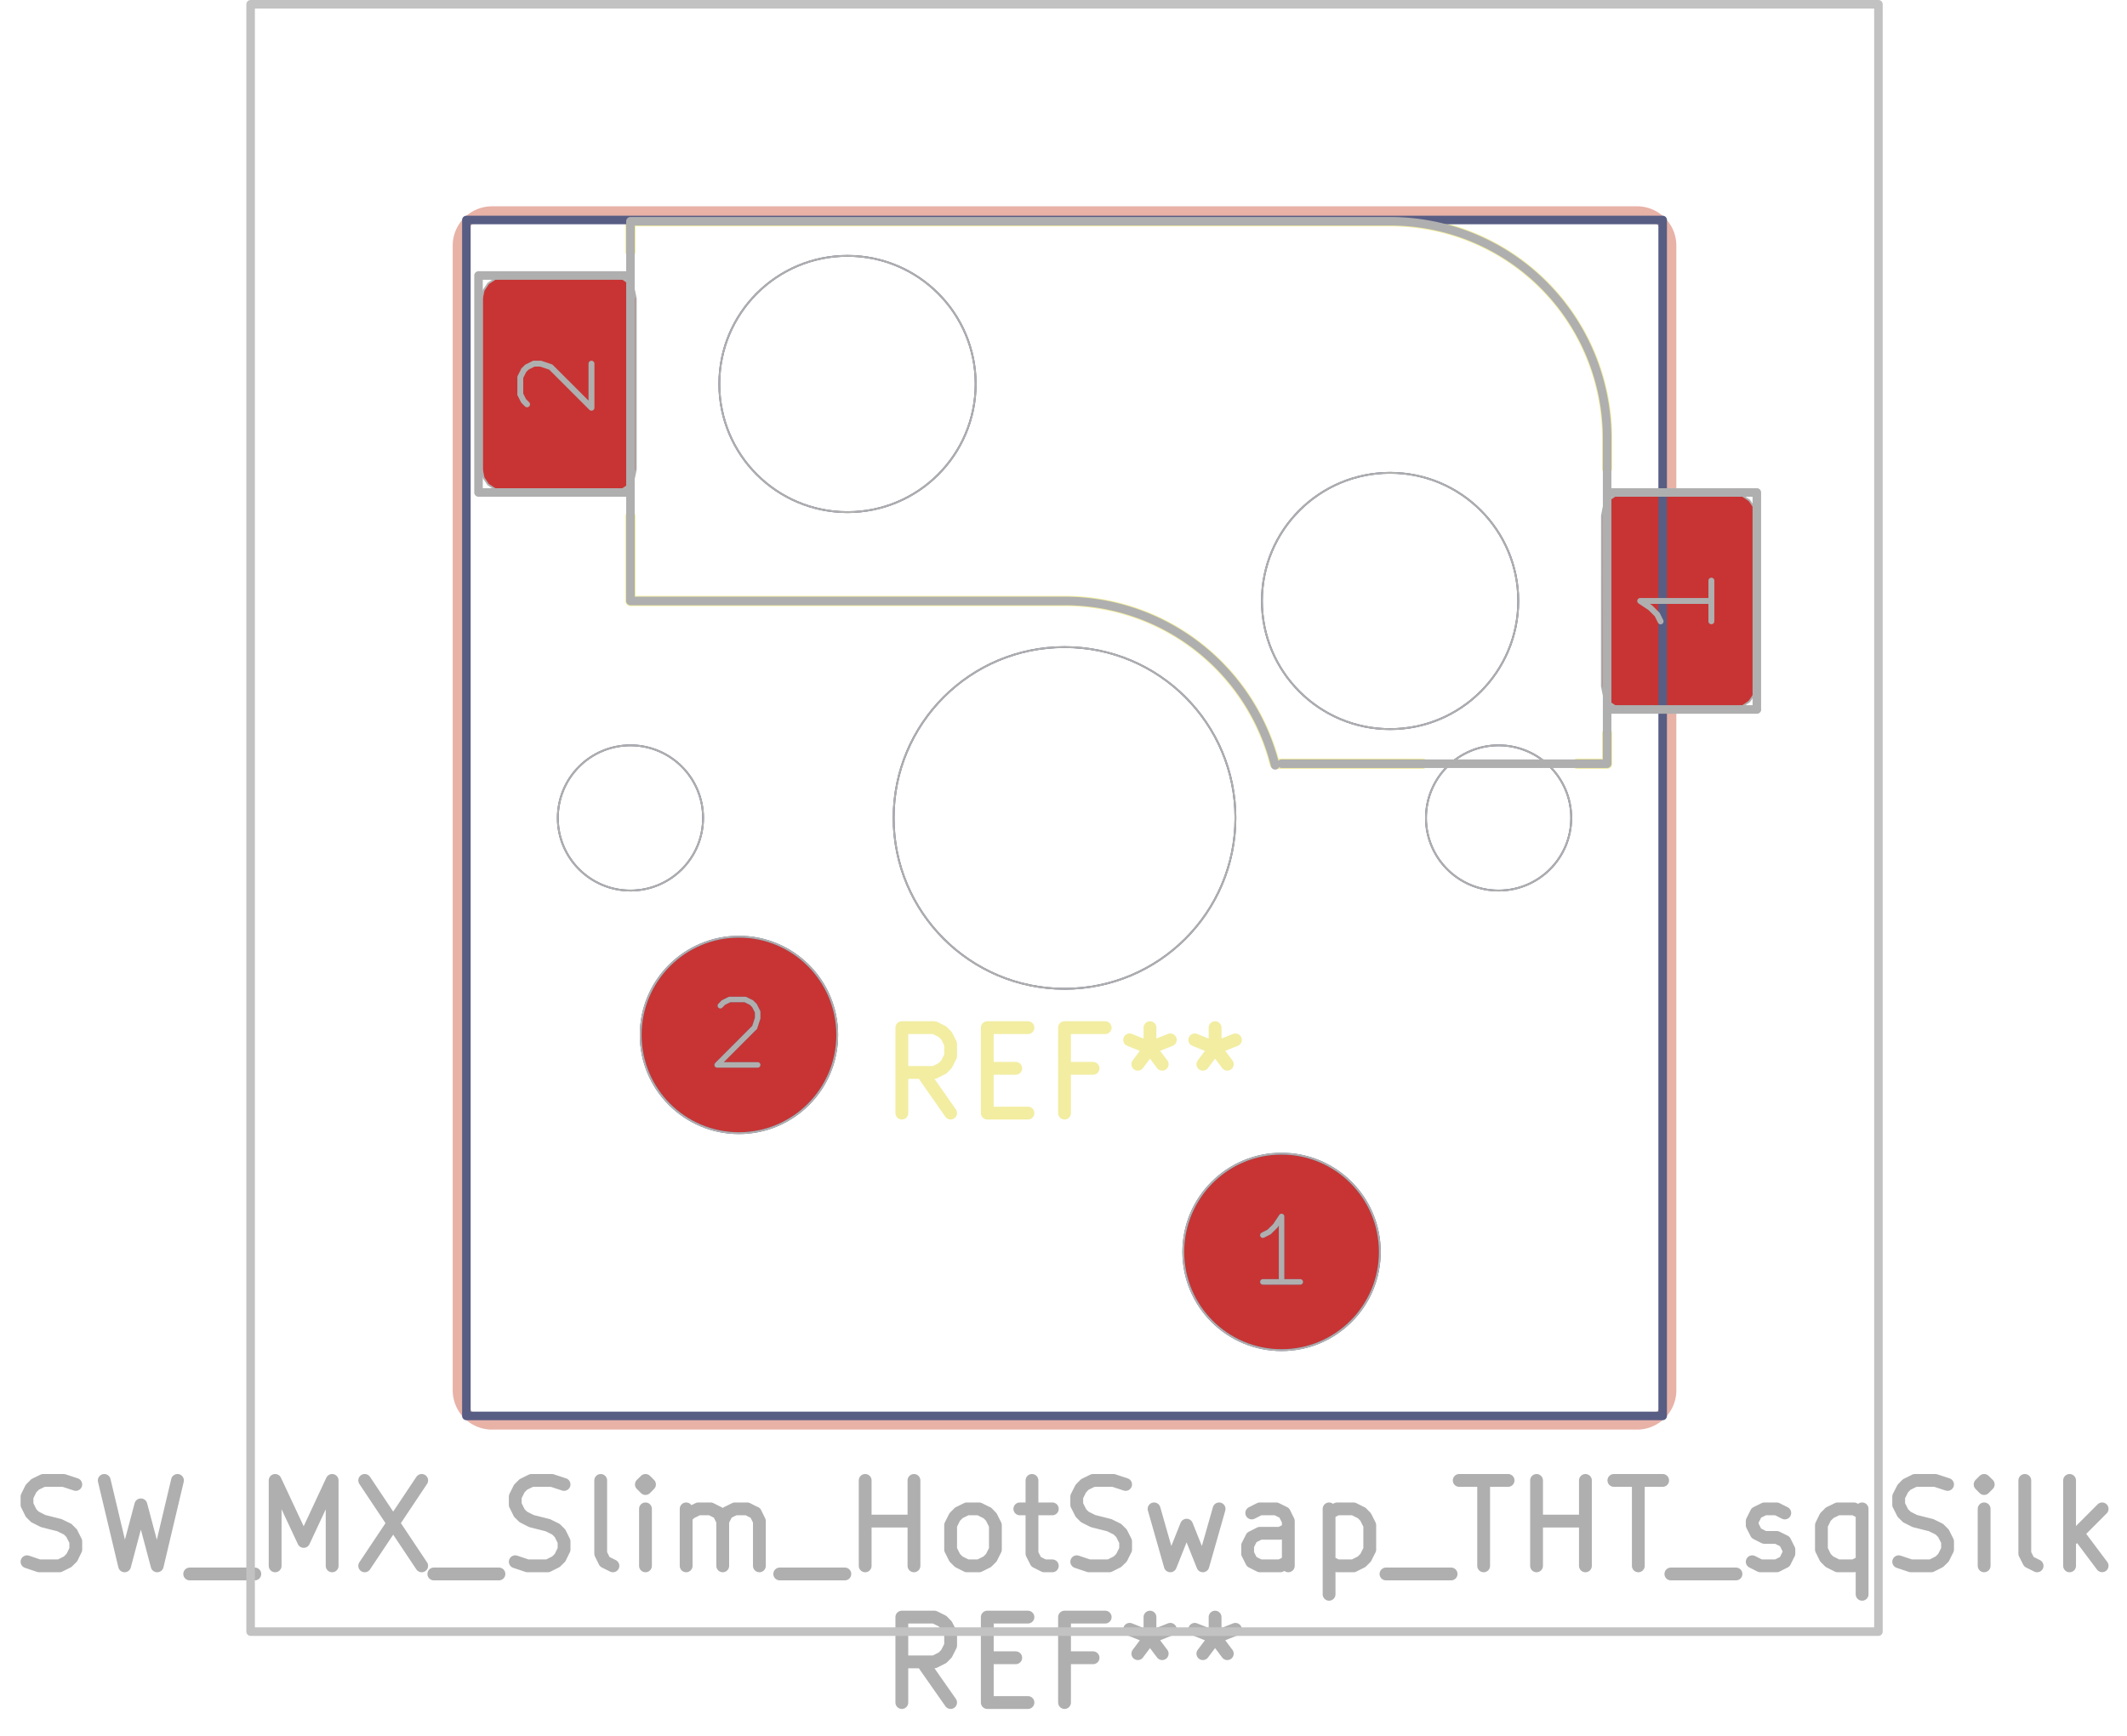 <svg xmlns="http://www.w3.org/2000/svg" width="94.08" height="76.8" viewBox="0 0 24.892 20.32">
    <g style="fill:none;stroke:#e8b2a7;stroke-width:.12;stroke-opacity:1;stroke-linecap:round;stroke-linejoin:round">
        <path d="M5.358 2.875v13.4M5.758 16.675h13.4M19.158 2.475h-13.4M19.558 16.275v-13.4M5.758 2.475a.4.4 0 0 0-.4.4M5.358 16.275a.4.4 0 0 0 .4.4M19.558 2.875a.4.4 0 0 0-.4-.4M19.158 16.675a.4.4 0 0 0 .4-.4"/>
    </g>
    <g class="stroked-text" style="fill:none;stroke:#f2eda1;stroke-width:.15;stroke-opacity:1;stroke-linecap:round;stroke-linejoin:round">
        <path d="m11.125 13.03-.333-.476M10.554 13.03v-1M10.554 12.03h.38M10.935 12.03l.095.047M11.03 12.077l.047.048M11.077 12.125l.048.095M11.125 12.22v.143M11.125 12.363l-.048.095M11.077 12.458l-.047.048M11.03 12.506l-.095.048M10.935 12.554h-.381M11.554 12.506h.333M12.03 13.03h-.476M11.554 13.03v-1M11.554 12.03h.476M12.792 12.506h-.334M12.458 13.03v-1M12.458 12.03h.476M13.458 12.03v.238M13.22 12.173l.238.095M13.458 12.268l.238-.095M13.316 12.458l.142-.19M13.458 12.268l.143.19M14.22 12.03v.238M13.982 12.173l.238.095M14.22 12.268l.238-.095M14.077 12.458l.143-.19M14.22 12.268l.143.19"/>
    </g>
    <g style="fill:none;stroke:#f2eda1;stroke-width:.12;stroke-opacity:1;stroke-linecap:round;stroke-linejoin:round">
        <path d="M7.378 2.59v.355M7.378 7.035v-.99M7.378 7.035h5.08M14.923 8.94h1.726M16.268 2.59h-8.89M18.458 8.94h.35M18.808 5.13v.355M18.808 8.585v.355M14.918 8.941a2.54 2.54 0 0 0-2.46-1.906M18.808 5.13a2.54 2.54 0 0 0-2.54-2.54"/>
        <path stroke="none" d="m18.747 6.035.019-.096.054-.08.08-.055.097-.019h1.3l.095.019.081.054.055.081.019.096v2l-.02.096-.054.08-.08.055-.096.019h-1.3l-.096-.019-.081-.054-.054-.081-.02-.096ZM5.64 3.495l.02-.096.053-.08.082-.055.095-.019h1.3l.096.019.08.054.055.081.02.096v2l-.02.096-.054.08-.081.055-.096.019h-1.3l-.095-.019-.082-.054-.054-.081-.019-.096Z" style="fill:#b4a09a;fill-opacity:.9;stroke:none;fill-rule:evenodd"/>
    </g>
    <circle cx="14.998" cy="14.655" r="1.15" style="fill:#4d7fc4;fill-opacity:1;stroke:none"/>
    <circle cx="8.648" cy="12.115" r="1.15" style="fill:#4d7fc4;fill-opacity:1;stroke:none"/>
    <g style="fill:#c83434;fill-opacity:1;stroke:none">
        <circle cx="14.998" cy="14.655" r="1.15"/>
        <path d="m18.747 6.035.019-.096.054-.08.08-.055.097-.019h1.3l.095.019.081.054.055.081.019.096v2l-.02.096-.054.08-.08.055-.096.019h-1.3l-.096-.019-.081-.054-.054-.081-.02-.096ZM5.64 3.495l.02-.096.053-.08.082-.055.095-.019h1.3l.096.019.08.054.055.081.02.096v2l-.02.096-.054.08-.081.055-.096.019h-1.3l-.095-.019-.082-.054-.054-.081-.019-.096Z" style="fill:#c83434;fill-opacity:1;stroke:none;fill-rule:evenodd"/>
    </g>
    <g style="fill:#c83434;fill-opacity:1;stroke:none">
        <circle cx="8.648" cy="12.115" r="1.15"/>
        <path d="M5.458 2.575h14v14h-14Z" style="stroke:#585d84;stroke-width:.1;stroke-opacity:1;stroke-linecap:round;stroke-linejoin:round;fill:none"/>
    </g>
    <circle cx="7.378" cy="9.575" r=".85" style="fill:none;stroke:#585d84;stroke-width:.021;stroke-opacity:1;stroke-linecap:round;stroke-linejoin:round"/>
    <circle cx="9.918" cy="4.495" r="1.5" style="fill:none;stroke:#585d84;stroke-width:.021;stroke-opacity:1;stroke-linecap:round;stroke-linejoin:round"/>
    <circle cx="12.458" cy="9.575" r="2" style="fill:none;stroke:#585d84;stroke-width:.021;stroke-opacity:1;stroke-linecap:round;stroke-linejoin:round"/>
    <circle cx="16.268" cy="7.035" r="1.5" style="fill:none;stroke:#585d84;stroke-width:.021;stroke-opacity:1;stroke-linecap:round;stroke-linejoin:round"/>
    <circle cx="17.538" cy="9.575" r=".85" style="fill:none;stroke:#585d84;stroke-width:.021;stroke-opacity:1;stroke-linecap:round;stroke-linejoin:round"/>
    <g class="stroked-text" style="fill:none;stroke:#585d84;stroke-width:.064;stroke-opacity:1;stroke-linecap:round;stroke-linejoin:round">
        <path d="M15.217 15.006h-.438M14.998 15.006v-.766M14.998 14.24l-.073.11M14.925 14.35l-.073.072M14.852 14.422l-.073.037"/>
    </g>
    <circle cx="14.998" cy="14.655" r="1.15" style="fill:none;stroke:#585d84;stroke-width:.021;stroke-opacity:1;stroke-linecap:round;stroke-linejoin:round"/>
    <g class="stroked-text" style="fill:none;stroke:#585d84;stroke-width:.064;stroke-opacity:1;stroke-linecap:round;stroke-linejoin:round">
        <path d="m8.43 11.773.036-.037M8.466 11.736l.073-.036M8.539 11.7h.182M8.721 11.7l.073.036M8.794 11.736l.037.037M8.83 11.773l.037.073M8.867 11.846v.073M8.867 11.919l-.036.11M8.83 12.028l-.437.438M8.393 12.466h.474"/>
    </g>
    <circle cx="8.648" cy="12.115" r="1.15" style="fill:none;stroke:#585d84;stroke-width:.021;stroke-opacity:1;stroke-linecap:round;stroke-linejoin:round"/>
    <g style="fill:none;stroke:#afafaf;stroke-width:.15;stroke-opacity:1;stroke-linecap:round;stroke-linejoin:round">
        <g class="stroked-text">
            <path d="m.316 18.282.142.048M.458 18.33h.238M.696 18.33l.096-.048M.792 18.282l.047-.047M.84 18.235l.047-.096M.887 18.14v-.096M.887 18.044l-.048-.095M.84 17.949.791 17.9M.792 17.901l-.096-.047M.696 17.854l-.19-.048M.506 17.806l-.095-.048M.41 17.758l-.047-.047M.363 17.71l-.047-.095M.316 17.616v-.096M.316 17.52l.047-.095M.363 17.425l.048-.048M.41 17.377l.096-.047M.506 17.33h.238M.744 17.33l.143.047M1.22 17.33l.238 1M1.458 18.33l.19-.714M1.649 17.616l.19.714M1.84 18.33l.237-1M2.22 18.425h.762M3.22 18.33v-1M3.22 17.33l.334.714M3.554 18.044l.333-.714M3.887 17.33v1M4.268 17.33l.667 1M4.935 17.33l-.667 1M5.077 18.425h.762M6.03 18.282l.143.048M6.173 18.33h.238M6.41 18.33l.096-.048M6.506 18.282l.048-.047M6.554 18.235l.047-.096M6.601 18.14v-.096M6.601 18.044l-.047-.095M6.554 17.949l-.048-.048M6.506 17.901l-.095-.047M6.41 17.854l-.19-.048M6.22 17.806l-.095-.048M6.125 17.758l-.048-.047M6.077 17.71l-.047-.095M6.03 17.616v-.096M6.03 17.52l.047-.095M6.077 17.425l.048-.048M6.125 17.377l.095-.047M6.22 17.33h.238M6.458 17.33l.143.047M7.173 18.33l-.096-.048M7.077 18.282l-.047-.095M7.03 18.187v-.857M7.554 18.33v-.667M7.554 17.33l-.048.047M7.506 17.377l.048.048M7.554 17.425l.047-.048M7.601 17.377l-.047-.047M7.554 17.33v.095M8.03 18.33v-.667M8.03 17.758l.047-.047M8.077 17.71l.096-.047M8.173 17.663h.143M8.316 17.663l.095.048M8.41 17.71l.048.096M8.458 17.806v.524M8.458 17.806l.048-.095M8.506 17.71l.095-.047M8.601 17.663h.143M8.744 17.663l.095.048M8.84 17.71l.047.096M8.887 17.806v.524M9.125 18.425h.762M10.125 18.33v-1M10.125 17.806h.571M10.696 18.33v-1M11.316 18.33l-.096-.048M11.22 18.282l-.047-.047M11.173 18.235l-.048-.096M11.125 18.14v-.286M11.125 17.854l.048-.096M11.173 17.758l.047-.047M11.22 17.71l.095-.047M11.316 17.663h.142M11.458 17.663l.096.048M11.554 17.71l.047.048M11.601 17.758l.048.096M11.649 17.854v.285M11.649 18.14l-.048.095M11.601 18.235l-.047.047M11.554 18.282l-.096.048M11.458 18.33h-.143M11.935 17.663h.38M12.077 17.33v.857M12.077 18.187l.048.095M12.125 18.282l.095.048M12.22 18.33h.095M12.601 18.282l.143.048M12.744 18.33h.238M12.982 18.33l.095-.048M13.077 18.282l.048-.047M13.125 18.235l.048-.096M13.173 18.14v-.096M13.173 18.044l-.048-.095M13.125 17.949l-.048-.048M13.077 17.901l-.095-.047M12.982 17.854l-.19-.048M12.792 17.806l-.096-.048M12.696 17.758l-.047-.047M12.649 17.71l-.048-.095M12.601 17.616v-.096M12.601 17.52l.048-.095M12.649 17.425l.047-.048M12.696 17.377l.096-.047M12.792 17.33h.238M13.03 17.33l.143.047M13.506 17.663l.19.667M13.696 18.33l.19-.476M13.887 17.854l.19.476M14.077 18.33l.19-.667M15.077 18.33v-.524M15.077 17.806l-.047-.095M15.03 17.71l-.095-.047M14.935 17.663h-.191M14.744 17.663l-.095.048M15.077 18.282l-.095.048M14.982 18.33h-.238M14.744 18.33l-.095-.048M14.649 18.282l-.048-.095M14.601 18.187v-.095M14.601 18.092l.048-.095M14.649 17.997l.095-.048M14.744 17.949h.238M14.982 17.949l.095-.048M15.554 17.663v1M15.554 17.71l.095-.047M15.649 17.663h.19M15.84 17.663l.095.048M15.935 17.71l.047.048M15.982 17.758l.048.096M16.03 17.854v.285M16.03 18.14l-.048.095M15.982 18.235l-.047.047M15.935 18.282l-.096.048M15.84 18.33h-.191M15.649 18.33l-.095-.048M16.22 18.425h.762M17.077 17.33h.572M17.363 18.33v-1M17.982 18.33v-1M17.982 17.806h.572M18.554 18.33v-1M18.887 17.33h.571M19.173 18.33v-1M19.554 18.425h.762M20.506 18.282l.095.048M20.601 18.33h.19M20.792 18.33l.095-.048M20.887 18.282l.047-.095M20.935 18.187v-.048M20.935 18.14l-.048-.096M20.887 18.044l-.095-.047M20.792 17.997h-.143M20.649 17.997l-.095-.048M20.554 17.949l-.048-.095M20.506 17.854v-.048M20.506 17.806l.048-.095M20.554 17.71l.095-.047M20.649 17.663h.143M20.792 17.663l.095.048M21.792 17.663v1M21.792 18.282l-.096.048M21.696 18.33h-.19M21.506 18.33l-.095-.048M21.41 18.282l-.047-.047M21.363 18.235l-.047-.096M21.316 18.14v-.286M21.316 17.854l.047-.096M21.363 17.758l.048-.047M21.41 17.71l.096-.047M21.506 17.663h.19M21.696 17.663l.096.048M22.22 18.282l.143.048M22.363 18.33h.238M22.601 18.33l.095-.048M22.696 18.282l.048-.047M22.744 18.235l.048-.096M22.792 18.14v-.096M22.792 18.044l-.048-.095M22.744 17.949l-.048-.048M22.696 17.901l-.095-.047M22.601 17.854l-.19-.048M22.41 17.806l-.095-.048M22.316 17.758l-.048-.047M22.268 17.71l-.048-.095M22.22 17.616v-.096M22.22 17.52l.048-.095M22.268 17.425l.047-.048M22.316 17.377l.095-.047M22.41 17.33h.239M22.649 17.33l.143.047M23.22 18.33v-.667M23.22 17.33l-.047.047M23.173 17.377l.047.048M23.22 17.425l.048-.048M23.268 17.377l-.048-.047M23.22 17.33v.095M23.84 18.33l-.096-.048M23.744 18.282l-.048-.095M23.696 18.187v-.857M24.22 18.33v-1M24.316 17.949l.285.38M24.601 17.663l-.38.381"/>
        </g>
        <g class="stroked-text">
            <path d="m11.125 19.93-.333-.476M10.554 19.93v-1M10.554 18.93h.38M10.935 18.93l.095.047M11.03 18.977l.047.048M11.077 19.025l.048.095M11.125 19.12v.143M11.125 19.263l-.048.095M11.077 19.358l-.047.048M11.03 19.406l-.095.048M10.935 19.454h-.381M11.554 19.406h.333M12.03 19.93h-.476M11.554 19.93v-1M11.554 18.93h.476M12.792 19.406h-.334M12.458 19.93v-1M12.458 18.93h.476M13.458 18.93v.238M13.22 19.073l.238.095M13.458 19.168l.238-.095M13.316 19.358l.142-.19M13.458 19.168l.143.19M14.22 18.93v.238M13.982 19.073l.238.095M14.22 19.168l.238-.095M14.077 19.358l.143-.19M14.22 19.168l.143.19"/>
        </g>
    </g>
    <g style="fill:none;stroke:#afafaf;stroke-width:.1;stroke-opacity:1;stroke-linecap:round;stroke-linejoin:round">
        <path d="M5.6 3.225v2.54M5.6 5.765h1.778M7.378 2.59v4.445M7.378 3.225H5.6M7.378 7.035h5.08M16.268 2.59h-8.89M18.808 8.305h1.753M18.808 8.94h-3.81M18.808 8.94V5.13M20.56 5.765h-1.752M20.56 8.305v-2.54M14.923 8.959a2.54 2.54 0 0 0-2.465-1.924M18.808 5.13a2.54 2.54 0 0 0-2.54-2.54"/>
    </g>
    <circle cx="7.378" cy="9.575" r=".85" style="fill:none;stroke:#afafaf;stroke-width:.021;stroke-opacity:1;stroke-linecap:round;stroke-linejoin:round"/>
    <circle cx="9.918" cy="4.495" r="1.5" style="fill:none;stroke:#afafaf;stroke-width:.021;stroke-opacity:1;stroke-linecap:round;stroke-linejoin:round"/>
    <circle cx="12.458" cy="9.575" r="2" style="fill:none;stroke:#afafaf;stroke-width:.021;stroke-opacity:1;stroke-linecap:round;stroke-linejoin:round"/>
    <circle cx="16.268" cy="7.035" r="1.5" style="fill:none;stroke:#afafaf;stroke-width:.021;stroke-opacity:1;stroke-linecap:round;stroke-linejoin:round"/>
    <circle cx="17.538" cy="9.575" r=".85" style="fill:none;stroke:#afafaf;stroke-width:.021;stroke-opacity:1;stroke-linecap:round;stroke-linejoin:round"/>
    <g class="stroked-text" style="fill:none;stroke:#afafaf;stroke-width:.064;stroke-opacity:1;stroke-linecap:round;stroke-linejoin:round">
        <path d="M15.217 15.006h-.438M14.998 15.006v-.766M14.998 14.24l-.073.11M14.925 14.35l-.073.072M14.852 14.422l-.073.037"/>
    </g>
    <circle cx="14.998" cy="14.655" r="1.15" style="fill:none;stroke:#afafaf;stroke-width:.021;stroke-opacity:1;stroke-linecap:round;stroke-linejoin:round"/>
    <g style="fill:none;stroke:#afafaf;stroke-width:.069;stroke-opacity:1;stroke-linecap:round;stroke-linejoin:round">
        <g class="stroked-text">
            <path d="M20.028 6.797v.476M20.028 7.035h-.833M19.195 7.035l.12.08M19.314 7.114l.08.08M19.394 7.194l.04.08"/>
        </g>
        <path d="m18.747 6.035.019-.096.054-.08.08-.055.097-.019h1.3l.095.019.081.054.055.081.019.096v2l-.02.096-.054.08-.08.055-.096.019h-1.3l-.096-.019-.081-.054-.054-.081-.02-.096Z" style="stroke:#afafaf;stroke-width:.021;stroke-opacity:1;stroke-linecap:round;stroke-linejoin:round;fill:none"/>
    </g>
    <g style="fill:none;stroke:#afafaf;stroke-width:.069;stroke-opacity:1;stroke-linecap:round;stroke-linejoin:round">
        <g class="stroked-text">
            <path d="m6.168 4.733-.04-.04M6.128 4.693l-.04-.079M6.089 4.614v-.198M6.089 4.416l.04-.08M6.128 4.336l.04-.04M6.168 4.297l.08-.04M6.247 4.257h.08M6.327 4.257l.119.04M6.446 4.297l.476.476M6.922 4.773v-.516"/>
        </g>
        <path d="m5.64 3.495.02-.096.053-.08.082-.055.095-.019h1.3l.096.019.08.054.055.081.02.096v2l-.02.096-.054.08-.081.055-.096.019h-1.3l-.095-.019-.082-.054-.054-.081-.019-.096Z" style="stroke:#afafaf;stroke-width:.021;stroke-opacity:1;stroke-linecap:round;stroke-linejoin:round;fill:none"/>
    </g>
    <g class="stroked-text" style="fill:none;stroke:#afafaf;stroke-width:.064;stroke-opacity:1;stroke-linecap:round;stroke-linejoin:round">
        <path d="m8.43 11.773.036-.037M8.466 11.736l.073-.036M8.539 11.7h.182M8.721 11.7l.073.036M8.794 11.736l.037.037M8.83 11.773l.037.073M8.867 11.846v.073M8.867 11.919l-.036.11M8.83 12.028l-.437.438M8.393 12.466h.474"/>
    </g>
    <g style="fill:none;stroke:#afafaf;stroke-width:.021;stroke-opacity:1;stroke-linecap:round;stroke-linejoin:round">
        <circle cx="8.648" cy="12.115" r="1.15"/>
        <path d="M2.933.05h19.05V19.1H2.933Z" style="stroke:#c2c2c2;stroke-width:.1;stroke-opacity:1;stroke-linecap:round;stroke-linejoin:round;fill:none"/>
    </g>
</svg>
